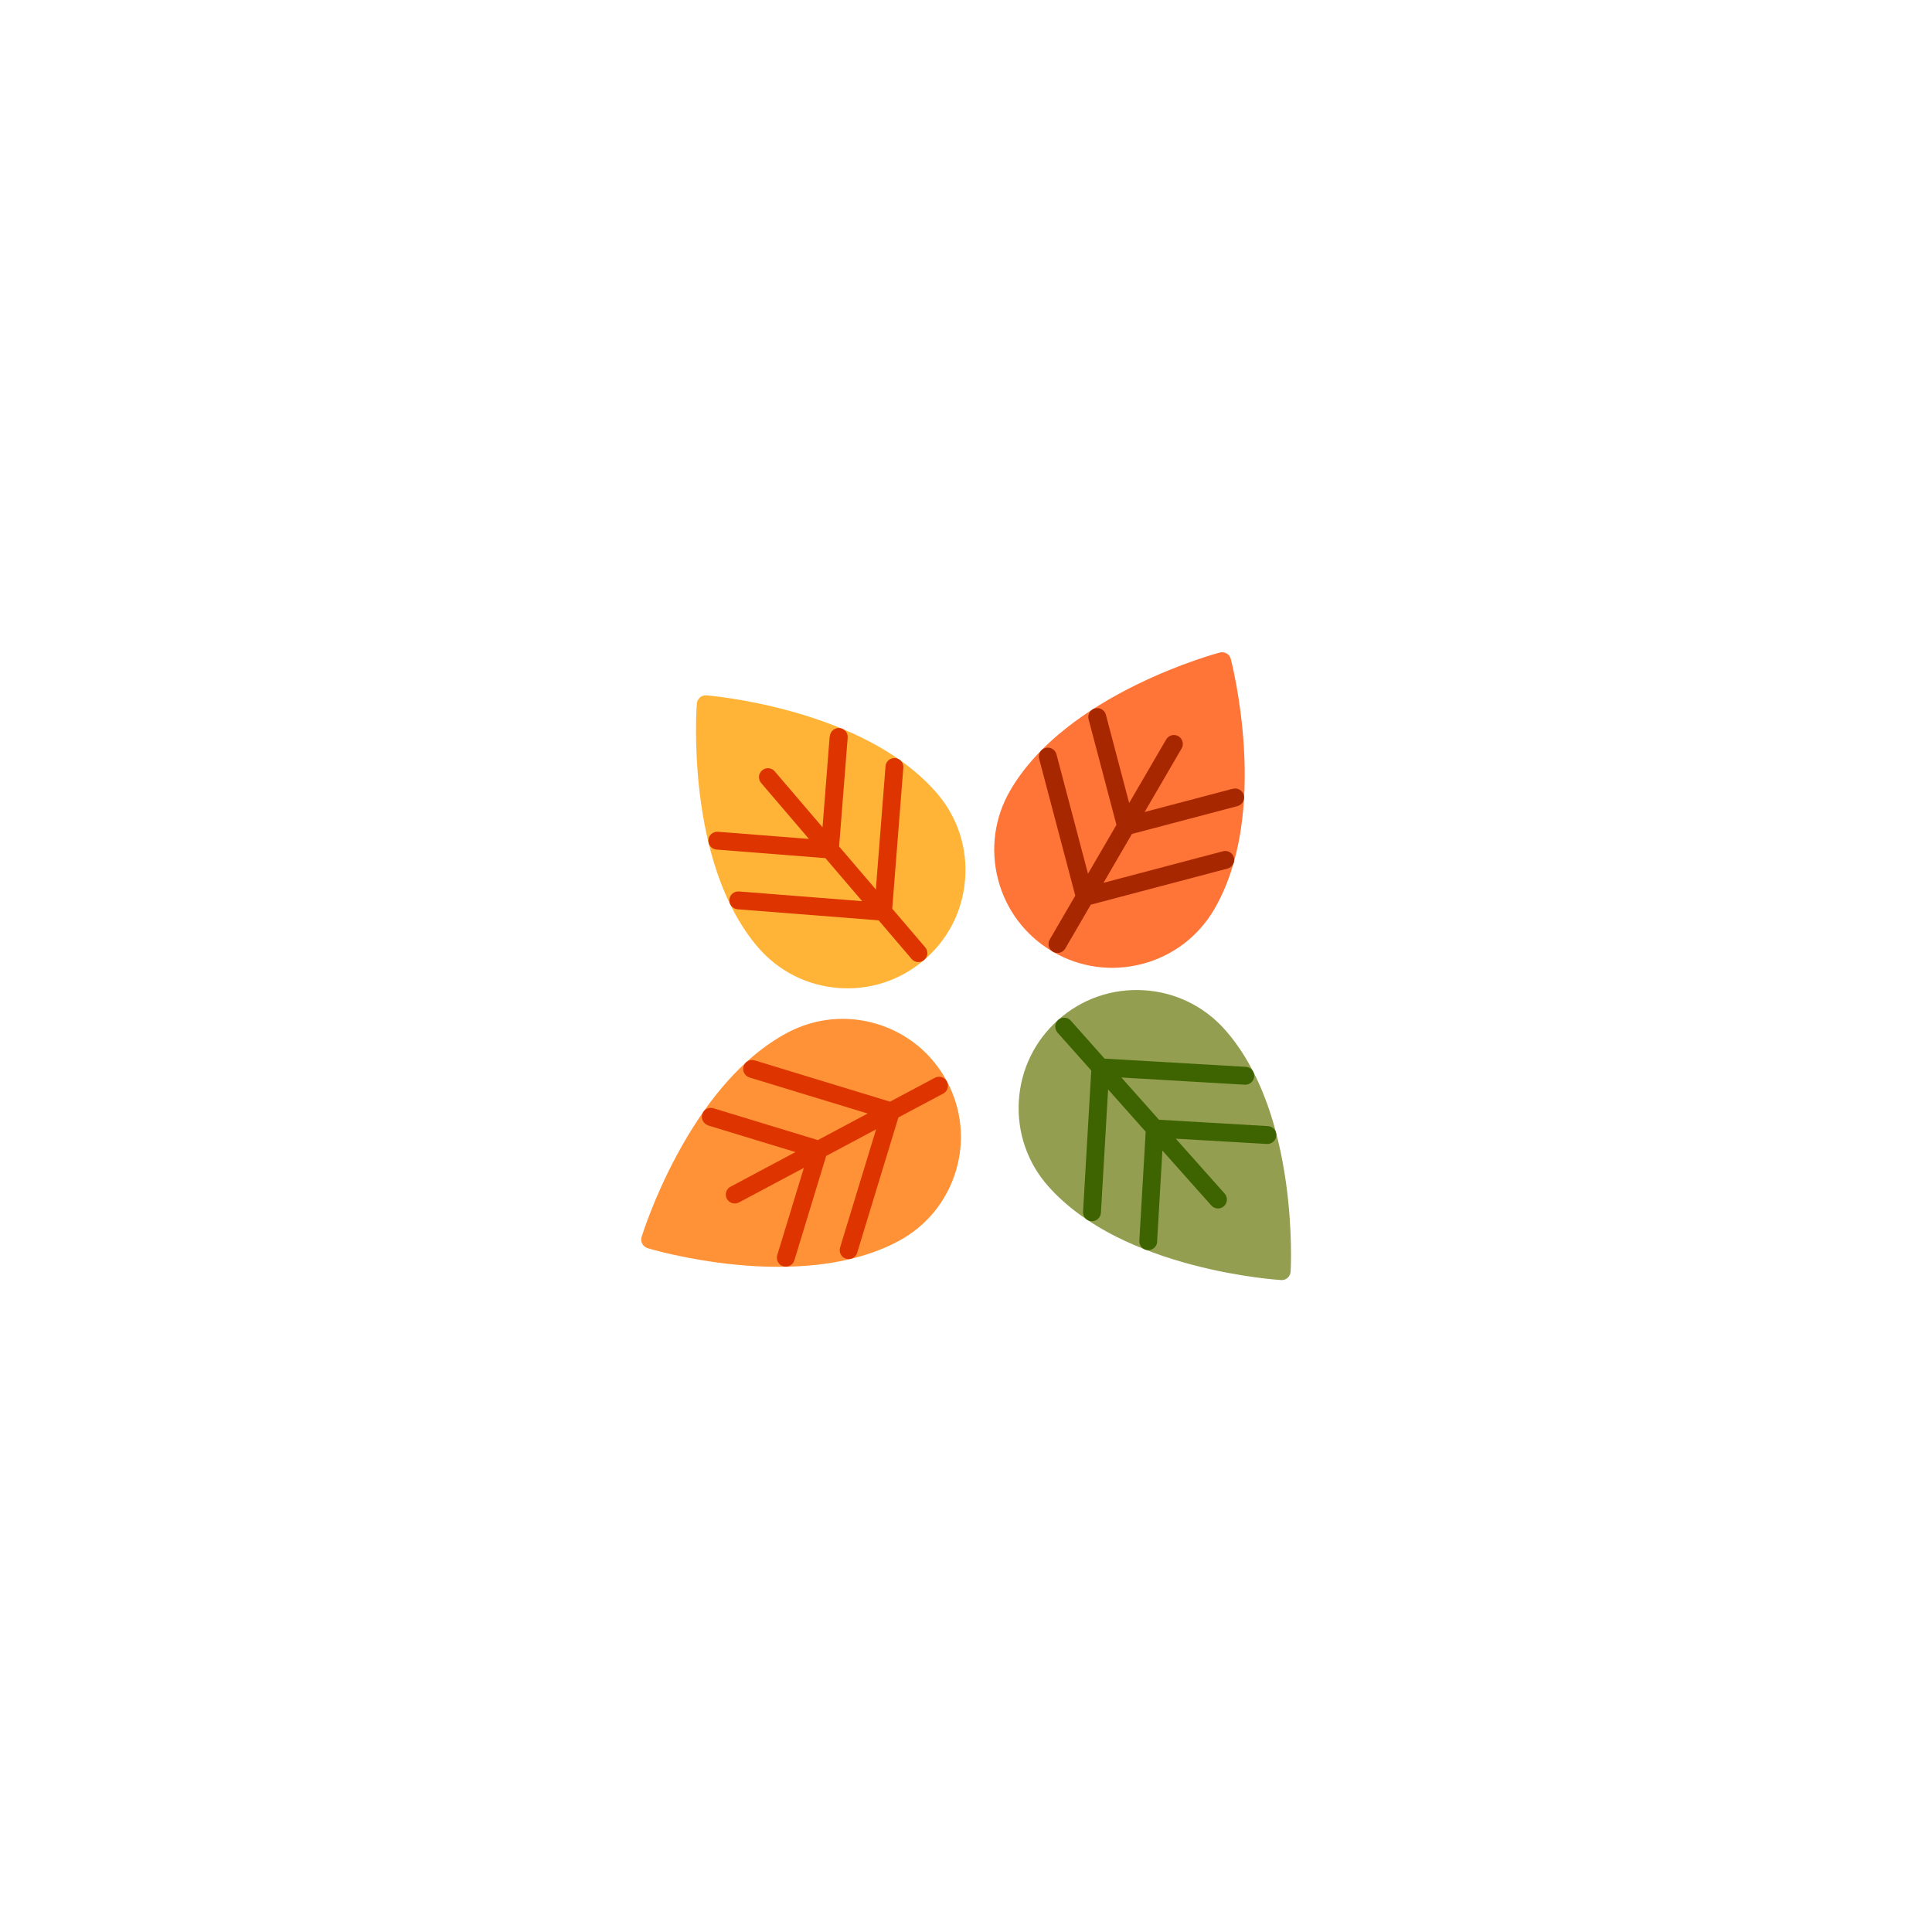 <?xml version="1.0" encoding="UTF-8" standalone="no"?>
<svg
   xmlns:dc="http://purl.org/dc/elements/1.1/"
   xmlns:cc="http://creativecommons.org/ns#"
   xmlns:rdf="http://www.w3.org/1999/02/22-rdf-syntax-ns#"
   xmlns:svg="http://www.w3.org/2000/svg"
   xmlns="http://www.w3.org/2000/svg"
   xmlns:sodipodi="http://sodipodi.sourceforge.net/DTD/sodipodi-0.dtd"
   xmlns:inkscape="http://www.inkscape.org/namespaces/inkscape"
   width="144"
   height="144"
   viewBox="0 0 38.1 38.1"
   version="1.1"
   id="svg4"
   sodipodi:docname="map-bush-res-06.svg"
   inkscape:version="0.92.2 (5c3e80d, 2017-08-06)">
  <defs
     id="defs8" />
  <sodipodi:namedview
     pagecolor="#ffffff"
     bordercolor="#666666"
     borderopacity="1"
     objecttolerance="10"
     gridtolerance="10"
     guidetolerance="10"
     inkscape:pageopacity="0"
     inkscape:pageshadow="2"
     inkscape:window-width="1920"
     inkscape:window-height="1017"
     id="namedview6"
     showgrid="false"
     inkscape:zoom="6.5555555"
     inkscape:cx="76.513228"
     inkscape:cy="80.27452"
     inkscape:window-x="1912"
     inkscape:window-y="-8"
     inkscape:window-maximized="1"
     inkscape:current-layer="svg4" />
  <path
     d="m -23.155,14.261 a 2.418,2.418 0 0 1 1.032,-0.564 c 0.623,-0.17 1.32,-0.159 2.032,-0.102 1.423,0.115 2.92,0.4 3.85,0.067 0.873,-0.312 1.39,-0.813 1.646,-1.37 0.11,-0.238 0.17,-0.49 0.186,-0.745 -1.785,-0.608 -4.063,-0.478 -5.602,0.523 1.322,-1.326 3.32,-1.952 5.413,-1.548 l 0.097,0.241 a 2.466,2.466 0 0 0 -0.078,-0.222 c -0.463,-1.146 -1.817,-2.083 -3.802,-1.693 -0.912,0.18 -2.198,0.794 -3.195,1.823 -0.862,0.89 -1.514,2.08 -1.58,3.59 z m 10.03,-1.281 a 2.177,2.177 0 0 1 -0.29,0.93 c -0.283,0.497 -0.725,0.925 -1.203,1.332 -0.956,0.813 -2.058,1.567 -2.421,2.337 -0.345,0.729 -0.354,1.35 -0.17,1.845 0.08,0.215 0.198,0.408 0.346,0.575 1.473,-0.735 2.79,-2.219 3.121,-3.785 0.002,1.635 -0.84,3.254 -2.375,4.302 0.981,0.4 2.366,0.138 3.337,-1.31 0.45,-0.67 0.866,-1.845 0.845,-3.094 -0.017,-1.061 -0.336,-2.173 -1.19,-3.132 z m -11.651,2.014 c -0.26,1.258 0.02,2.381 0.535,3.309 0.607,1.092 1.554,1.902 2.28,2.258 1.564,0.767 2.893,0.3 3.544,-0.536 -1.854,-0.14 -3.392,-1.12 -4.208,-2.538 1.07,1.19 2.952,1.818 4.595,1.717 0.045,-0.218 0.051,-0.444 0.013,-0.67 -0.088,-0.52 -0.408,-1.055 -1.07,-1.514 -0.7,-0.485 -2.03,-0.586 -3.265,-0.812 -0.618,-0.114 -1.214,-0.263 -1.708,-0.552 a 2.178,2.178 0 0 1 -0.716,-0.662 z"
     id="path2"
     inkscape:connector-curvature="0"
     style="fill:#28a200;stroke:#191919;stroke-width:0.403" />
  <g
     id="g869"
     transform="matrix(0.876,0,0,0.876,2.365,2.365)">
    <path
       style="fill:#ff9f00;fill-opacity:0.784;stroke-width:0.013"
       inkscape:connector-curvature="0"
       id="path1357"
       d="m 13.057,13.003 c -0.041,0.035 -0.066,0.084 -0.07,0.137 -0.003,0.036 -0.068,0.898 0.064,2.005 0.078,0.652 0.209,1.253 0.389,1.786 0.228,0.674 0.537,1.241 0.917,1.687 0.461,0.54 1.105,0.868 1.812,0.923 0.708,0.056 1.395,-0.168 1.934,-0.629 0.54,-0.461 0.868,-1.105 0.923,-1.812 C 19.083,16.392 18.86,15.705 18.399,15.165 c -0.381,-0.445 -0.893,-0.839 -1.523,-1.17 -0.498,-0.261 -1.071,-0.485 -1.703,-0.664 -1.072,-0.303 -1.934,-0.374 -1.97,-0.377 -0.053,-0.004 -0.106,0.013 -0.147,0.048 z m 0,0" />
    <path
       style="fill:#dd3400;stroke-width:0.013"
       inkscape:connector-curvature="0"
       id="path1359"
       d="m 15.978,13.876 -0.161,2.048 -1.076,-1.259 c -0.072,-0.085 -0.199,-0.095 -0.284,-0.022 -0.085,0.072 -0.095,0.199 -0.022,0.284 l 1.076,1.259 -2.048,-0.161 c -0.111,-0.009 -0.208,0.074 -0.216,0.185 -0.009,0.111 0.074,0.208 0.185,0.216 l 2.45,0.193 0.827,0.968 -2.773,-0.218 c -0.111,-0.009 -0.208,0.074 -0.216,0.185 -0.009,0.111 0.074,0.208 0.185,0.216 l 3.175,0.249 0.742,0.869 c 0.072,0.085 0.199,0.095 0.284,0.022 0.042,-0.036 0.066,-0.086 0.07,-0.137 0.004,-0.051 -0.012,-0.104 -0.048,-0.147 l -0.742,-0.869 0.25,-3.175 c 0.009,-0.111 -0.074,-0.208 -0.185,-0.216 -0.111,-0.009 -0.208,0.074 -0.216,0.185 l -0.218,2.773 -0.827,-0.968 0.193,-2.45 c 0.009,-0.111 -0.074,-0.208 -0.185,-0.216 -0.111,-0.009 -0.208,0.074 -0.216,0.185 z"
       sodipodi:nodetypes="ccccccccccccccccccccssscccscc" />
    <path
       d="m 11.76,25.301 c 0.025,0.047 0.068,0.082 0.119,0.098 0.035,0.011 0.863,0.26 1.971,0.37 0.653,0.065 1.268,0.066 1.828,0.005 0.707,-0.077 1.328,-0.256 1.845,-0.532 0.627,-0.334 1.086,-0.892 1.293,-1.571 0.207,-0.679 0.137,-1.398 -0.197,-2.025 -0.334,-0.627 -0.892,-1.086 -1.571,-1.293 -0.679,-0.207 -1.398,-0.137 -2.025,0.197 -0.517,0.276 -1.012,0.691 -1.471,1.235 -0.363,0.43 -0.704,0.941 -1.015,1.52 -0.528,0.981 -0.782,1.808 -0.793,1.842 -0.016,0.051 -0.01,0.106 0.015,0.153 z m 0,0"
       id="path1363"
       inkscape:connector-curvature="0"
       style="fill:#ff7400;fill-opacity:0.784;stroke-width:0.013" />
    <path
       sodipodi:nodetypes="ccccccccccccccccccccssscccscc"
       d="m 13.243,22.637 1.965,0.599 -1.462,0.779 c -0.098,0.052 -0.135,0.174 -0.083,0.272 0.052,0.098 0.174,0.135 0.272,0.083 l 1.462,-0.779 -0.599,1.965 c -0.032,0.106 0.028,0.219 0.134,0.251 0.106,0.032 0.219,-0.028 0.251,-0.134 l 0.717,-2.351 1.123,-0.598 -0.811,2.661 c -0.032,0.106 0.028,0.219 0.134,0.251 0.106,0.032 0.219,-0.028 0.251,-0.134 l 0.928,-3.046 1.009,-0.537 c 0.098,-0.052 0.135,-0.174 0.083,-0.272 -0.026,-0.049 -0.07,-0.083 -0.119,-0.098 -0.049,-0.015 -0.104,-0.011 -0.153,0.015 l -1.009,0.537 -3.046,-0.929 c -0.106,-0.032 -0.219,0.028 -0.251,0.134 -0.032,0.106 0.028,0.219 0.134,0.251 l 2.661,0.811 -1.123,0.598 -2.351,-0.717 c -0.106,-0.032 -0.219,0.028 -0.251,0.134 -0.032,0.106 0.028,0.219 0.134,0.251 z"
       id="path1365"
       inkscape:connector-curvature="0"
       style="fill:#dd3400;stroke-width:0.013" />
    <path
       inkscape:transform-center-y="-3.7131356"
       inkscape:transform-center-x="-24.781144"
       style="fill:#778320;fill-opacity:0.784;stroke-width:0.013"
       inkscape:connector-curvature="0"
       id="path1369"
       d="m 26.288,26.065 c 0.04,-0.035 0.064,-0.085 0.067,-0.139 0.002,-0.036 0.05,-0.9 -0.105,-2.003 -0.091,-0.65 -0.234,-1.248 -0.425,-1.777 -0.242,-0.669 -0.562,-1.23 -0.951,-1.668 -0.472,-0.53 -1.122,-0.845 -1.831,-0.886 -0.709,-0.041 -1.391,0.196 -1.921,0.668 -0.53,0.472 -0.845,1.122 -0.886,1.831 -0.041,0.709 0.196,1.391 0.668,1.921 0.39,0.438 0.91,0.821 1.546,1.139 0.503,0.251 1.081,0.463 1.716,0.629 1.078,0.282 1.941,0.334 1.977,0.337 0.053,0.003 0.106,-0.015 0.146,-0.051 z m 0,0" />
    <path
       inkscape:transform-center-y="-3.745967"
       inkscape:transform-center-x="-25.094968"
       style="fill:#3d6400;fill-opacity:1;stroke-width:0.013"
       inkscape:connector-curvature="0"
       id="path1371"
       d="m 23.349,25.252 0.119,-2.051 1.101,1.237 c 0.074,0.083 0.201,0.09 0.284,0.017 0.083,-0.074 0.09,-0.201 0.017,-0.284 l -1.101,-1.237 2.051,0.119 c 0.111,0.006 0.206,-0.078 0.213,-0.189 0.006,-0.111 -0.078,-0.206 -0.189,-0.213 l -2.453,-0.143 -0.846,-0.951 2.777,0.162 c 0.111,0.006 0.206,-0.078 0.213,-0.189 0.006,-0.111 -0.078,-0.206 -0.189,-0.213 L 22.166,21.132 21.407,20.278 c -0.074,-0.083 -0.201,-0.09 -0.284,-0.017 -0.041,0.037 -0.064,0.087 -0.067,0.139 -0.003,0.051 0.014,0.104 0.051,0.146 l 0.76,0.854 -0.185,3.179 c -0.006,0.111 0.078,0.206 0.189,0.213 0.111,0.006 0.206,-0.078 0.213,-0.189 l 0.162,-2.777 0.846,0.951 -0.143,2.453 c -0.006,0.111 0.078,0.206 0.189,0.213 0.111,0.006 0.206,-0.078 0.213,-0.189 z"
       sodipodi:nodetypes="ccccccccccccccccccccssscccscc" />
    <path
       d="m 24.914,12.011 c -0.046,-0.027 -0.101,-0.034 -0.153,-0.021 -0.035,0.009 -0.87,0.232 -1.871,0.722 -0.59,0.289 -1.114,0.611 -1.557,0.957 -0.561,0.438 -0.995,0.917 -1.289,1.423 -0.357,0.613 -0.454,1.329 -0.273,2.016 0.181,0.686 0.619,1.261 1.232,1.618 0.613,0.357 1.329,0.454 2.016,0.273 0.686,-0.181 1.261,-0.619 1.618,-1.232 0.295,-0.506 0.497,-1.12 0.601,-1.824 0.082,-0.556 0.104,-1.171 0.064,-1.826 -0.068,-1.112 -0.286,-1.949 -0.295,-1.984 -0.014,-0.052 -0.047,-0.096 -0.093,-0.123 z m 0,0"
       id="path1375"
       inkscape:connector-curvature="0"
       style="fill:#ff4e01;fill-opacity:0.784;stroke-width:0.013" />
    <path
       sodipodi:nodetypes="ccccccccccccccccccccssscccscc"
       d="m 25.055,15.056 -1.987,0.524 0.833,-1.431 c 0.056,-0.096 0.023,-0.219 -0.073,-0.275 -0.096,-0.056 -0.219,-0.023 -0.275,0.073 l -0.833,1.431 -0.524,-1.987 c -0.028,-0.107 -0.139,-0.172 -0.246,-0.143 -0.108,0.028 -0.172,0.139 -0.143,0.246 L 22.434,15.87 21.793,16.97 21.083,14.281 c -0.028,-0.108 -0.139,-0.172 -0.246,-0.143 -0.108,0.028 -0.172,0.139 -0.143,0.246 l 0.813,3.079 -0.575,0.988 c -0.056,0.096 -0.023,0.219 0.073,0.275 0.048,0.028 0.103,0.034 0.153,0.021 0.05,-0.013 0.095,-0.045 0.123,-0.093 l 0.575,-0.988 3.079,-0.813 c 0.108,-0.028 0.172,-0.139 0.143,-0.246 -0.028,-0.108 -0.139,-0.172 -0.246,-0.143 l -2.69,0.71 0.64,-1.1 2.376,-0.627 c 0.108,-0.028 0.172,-0.139 0.143,-0.246 -0.028,-0.107 -0.139,-0.172 -0.246,-0.143 z"
       id="path1377"
       inkscape:connector-curvature="0"
       style="fill:#a72700;fill-opacity:1;stroke-width:0.013" />
  </g>
</svg>

